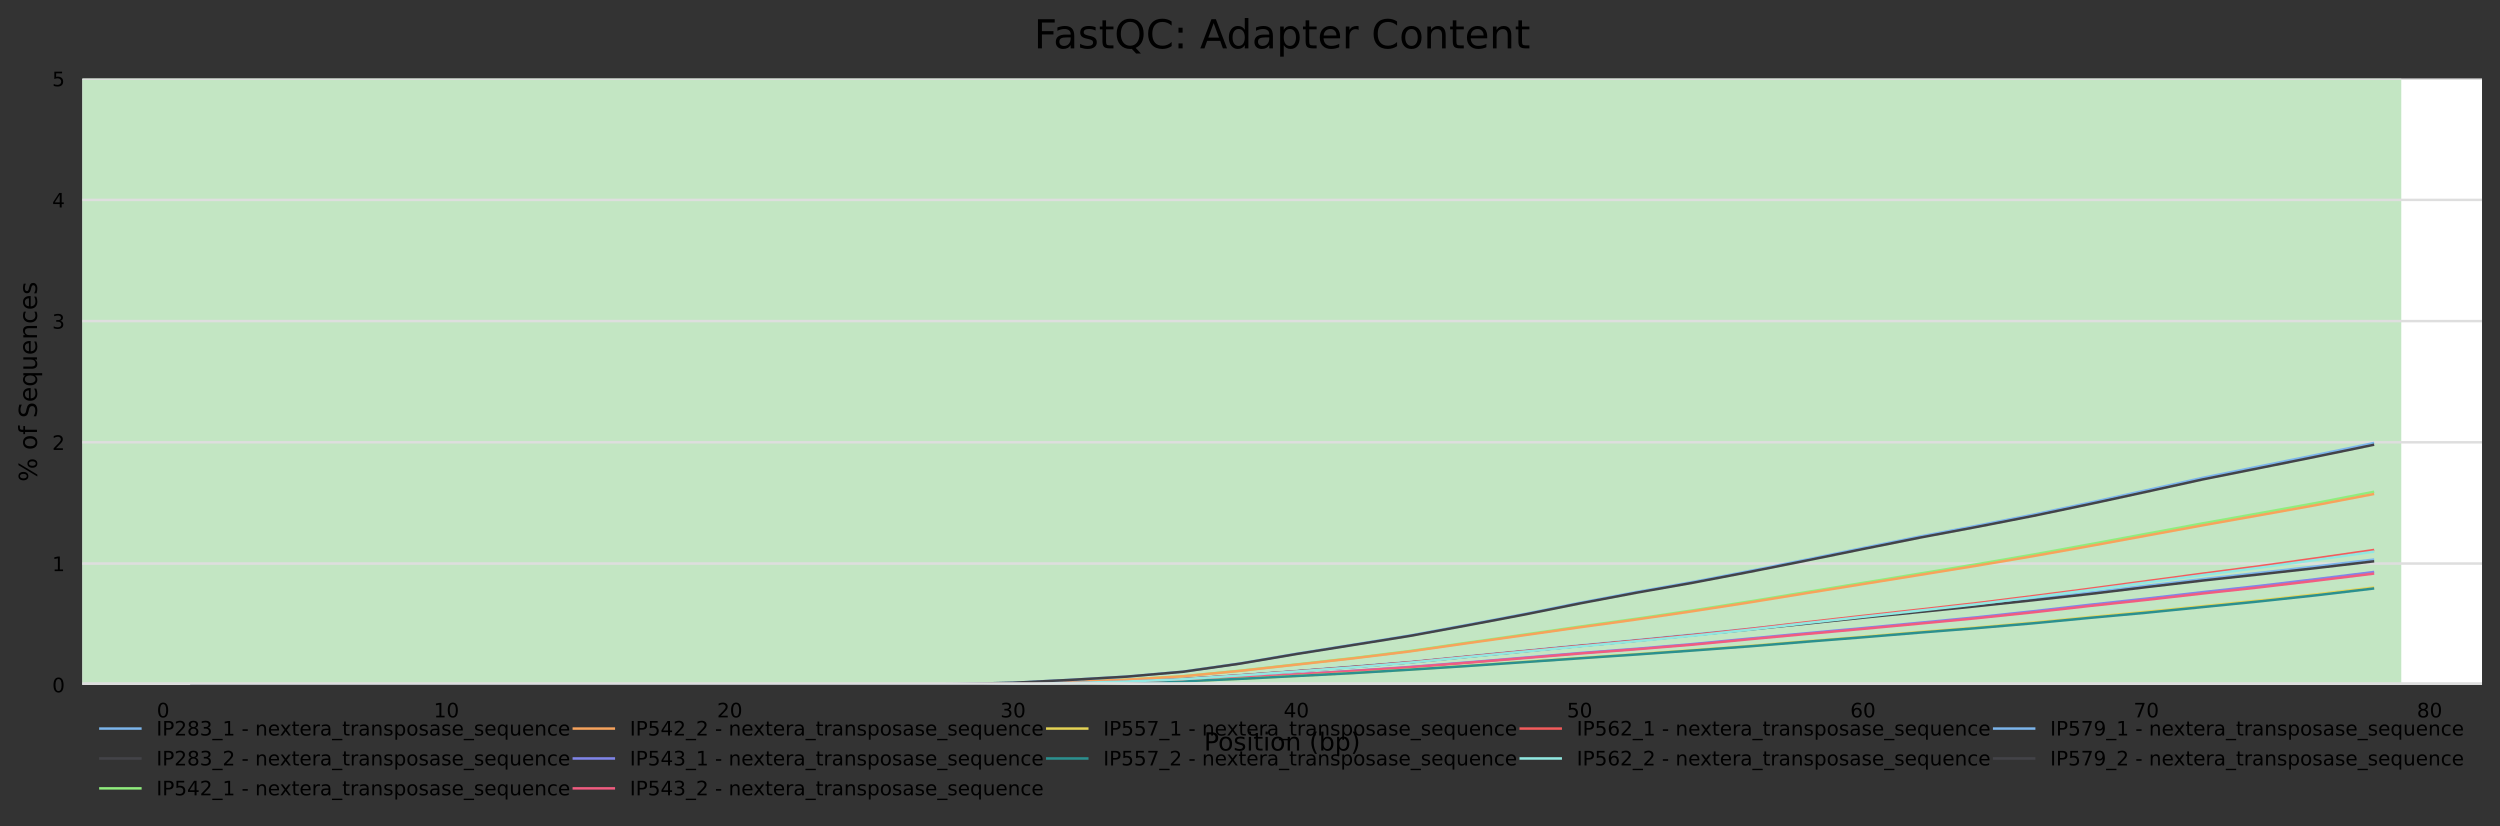<?xml version="1.0" encoding="utf-8" standalone="no"?>
<!DOCTYPE svg PUBLIC "-//W3C//DTD SVG 1.1//EN"
  "http://www.w3.org/Graphics/SVG/1.1/DTD/svg11.dtd">
<!-- Created with matplotlib (https://matplotlib.org/) -->
<svg height="330.542pt" version="1.1" viewBox="0 0 1000.358 330.542" width="1000.358pt" xmlns="http://www.w3.org/2000/svg" xmlns:xlink="http://www.w3.org/1999/xlink">
 <rect x="0" y="0" width="1000.358" height="330.542" fill="#333333" stroke="none"/>
 <defs>
  <style type="text/css">*{stroke-linecap:butt;stroke-linejoin:round;}</style>
 </defs>
 <g id="figure_1">
  <g id="axes_1">
   <g id="patch_1">
    <path d="M 32.968 273.99
L 993.158 273.99
L 993.158 31.483
L 32.968 31.483
z
" style="fill:#ffffff;"/>
   </g>
   <g id="patch_2">
    <path clip-path="url(#p78a60b3419)" d="M 32.968 -696.039
L 960.849 -696.039
L 960.849 -4576.154
L 32.968 -4576.154
z
" style="fill:#e6c3c3;"/>
   </g>
   <g id="patch_3">
    <path clip-path="url(#p78a60b3419)" d="M 32.968 31.483
L 960.849 31.483
L 960.849 -696.039
L 32.968 -696.039
z
" style="fill:#e6dcc3;"/>
   </g>
   <g id="patch_4">
    <path clip-path="url(#p78a60b3419)" d="M 32.968 273.99
L 960.849 273.99
L 960.849 31.483
L 32.968 31.483
z
" style="fill:#c3e6c3;"/>
   </g>
   <g id="matplotlib.axis_1">
    <g id="xtick_1">
     <g id="text_1">
      <!-- 0 -->
      <g transform="translate(62.732 287.069)scale(0.08 -0.08)">
       <defs>
        <path d="M 31.781 66.406
Q 24.172 66.406 20.328 58.906
Q 16.5 51.422 16.5 36.375
Q 16.5 21.391 20.328 13.891
Q 24.172 6.391 31.781 6.391
Q 39.453 6.391 43.281 13.891
Q 47.125 21.391 47.125 36.375
Q 47.125 51.422 43.281 58.906
Q 39.453 66.406 31.781 66.406
z
M 31.781 74.219
Q 44.047 74.219 50.516 64.516
Q 56.984 54.828 56.984 36.375
Q 56.984 17.969 50.516 8.266
Q 44.047 -1.422 31.781 -1.422
Q 19.531 -1.422 13.062 8.266
Q 6.594 17.969 6.594 36.375
Q 6.594 54.828 13.062 64.516
Q 19.531 74.219 31.781 74.219
z
" id="DejaVuSans-48"/>
       </defs>
       <use xlink:href="#DejaVuSans-48"/>
      </g>
     </g>
    </g>
    <g id="xtick_2">
     <g id="text_2">
      <!-- 10 -->
      <g transform="translate(173.55 287.069)scale(0.08 -0.08)">
       <defs>
        <path d="M 12.406 8.297
L 28.516 8.297
L 28.516 63.922
L 10.984 60.406
L 10.984 69.391
L 28.422 72.906
L 38.281 72.906
L 38.281 8.297
L 54.391 8.297
L 54.391 0
L 12.406 0
z
" id="DejaVuSans-49"/>
       </defs>
       <use xlink:href="#DejaVuSans-49"/>
       <use x="63.623" xlink:href="#DejaVuSans-48"/>
      </g>
     </g>
    </g>
    <g id="xtick_3">
     <g id="text_3">
      <!-- 20 -->
      <g transform="translate(286.914 287.069)scale(0.08 -0.08)">
       <defs>
        <path d="M 19.188 8.297
L 53.609 8.297
L 53.609 0
L 7.328 0
L 7.328 8.297
Q 12.938 14.109 22.625 23.891
Q 32.328 33.688 34.812 36.531
Q 39.547 41.844 41.422 45.531
Q 43.312 49.219 43.312 52.781
Q 43.312 58.594 39.234 62.25
Q 35.156 65.922 28.609 65.922
Q 23.969 65.922 18.812 64.312
Q 13.672 62.703 7.812 59.422
L 7.812 69.391
Q 13.766 71.781 18.938 73
Q 24.125 74.219 28.422 74.219
Q 39.75 74.219 46.484 68.547
Q 53.219 62.891 53.219 53.422
Q 53.219 48.922 51.531 44.891
Q 49.859 40.875 45.406 35.406
Q 44.188 33.984 37.641 27.219
Q 31.109 20.453 19.188 8.297
z
" id="DejaVuSans-50"/>
       </defs>
       <use xlink:href="#DejaVuSans-50"/>
       <use x="63.623" xlink:href="#DejaVuSans-48"/>
      </g>
     </g>
    </g>
    <g id="xtick_4">
     <g id="text_4">
      <!-- 30 -->
      <g transform="translate(400.278 287.069)scale(0.08 -0.08)">
       <defs>
        <path d="M 40.578 39.312
Q 47.656 37.797 51.625 33
Q 55.609 28.219 55.609 21.188
Q 55.609 10.406 48.188 4.484
Q 40.766 -1.422 27.094 -1.422
Q 22.516 -1.422 17.656 -0.516
Q 12.797 0.391 7.625 2.203
L 7.625 11.719
Q 11.719 9.328 16.594 8.109
Q 21.484 6.891 26.812 6.891
Q 36.078 6.891 40.938 10.547
Q 45.797 14.203 45.797 21.188
Q 45.797 27.641 41.281 31.266
Q 36.766 34.906 28.719 34.906
L 20.219 34.906
L 20.219 43.016
L 29.109 43.016
Q 36.375 43.016 40.234 45.922
Q 44.094 48.828 44.094 54.297
Q 44.094 59.906 40.109 62.906
Q 36.141 65.922 28.719 65.922
Q 24.656 65.922 20.016 65.031
Q 15.375 64.156 9.812 62.312
L 9.812 71.094
Q 15.438 72.656 20.344 73.438
Q 25.25 74.219 29.594 74.219
Q 40.828 74.219 47.359 69.109
Q 53.906 64.016 53.906 55.328
Q 53.906 49.266 50.438 45.094
Q 46.969 40.922 40.578 39.312
z
" id="DejaVuSans-51"/>
       </defs>
       <use xlink:href="#DejaVuSans-51"/>
       <use x="63.623" xlink:href="#DejaVuSans-48"/>
      </g>
     </g>
    </g>
    <g id="xtick_5">
     <g id="text_5">
      <!-- 40 -->
      <g transform="translate(513.641 287.069)scale(0.08 -0.08)">
       <defs>
        <path d="M 37.797 64.312
L 12.891 25.391
L 37.797 25.391
z
M 35.203 72.906
L 47.609 72.906
L 47.609 25.391
L 58.016 25.391
L 58.016 17.188
L 47.609 17.188
L 47.609 0
L 37.797 0
L 37.797 17.188
L 4.891 17.188
L 4.891 26.703
z
" id="DejaVuSans-52"/>
       </defs>
       <use xlink:href="#DejaVuSans-52"/>
       <use x="63.623" xlink:href="#DejaVuSans-48"/>
      </g>
     </g>
    </g>
    <g id="xtick_6">
     <g id="text_6">
      <!-- 50 -->
      <g transform="translate(627.005 287.069)scale(0.08 -0.08)">
       <defs>
        <path d="M 10.797 72.906
L 49.516 72.906
L 49.516 64.594
L 19.828 64.594
L 19.828 46.734
Q 21.969 47.469 24.109 47.828
Q 26.266 48.188 28.422 48.188
Q 40.625 48.188 47.75 41.5
Q 54.891 34.812 54.891 23.391
Q 54.891 11.625 47.562 5.094
Q 40.234 -1.422 26.906 -1.422
Q 22.312 -1.422 17.547 -0.641
Q 12.797 0.141 7.719 1.703
L 7.719 11.625
Q 12.109 9.234 16.797 8.062
Q 21.484 6.891 26.703 6.891
Q 35.156 6.891 40.078 11.328
Q 45.016 15.766 45.016 23.391
Q 45.016 31 40.078 35.438
Q 35.156 39.891 26.703 39.891
Q 22.75 39.891 18.812 39.016
Q 14.891 38.141 10.797 36.281
z
" id="DejaVuSans-53"/>
       </defs>
       <use xlink:href="#DejaVuSans-53"/>
       <use x="63.623" xlink:href="#DejaVuSans-48"/>
      </g>
     </g>
    </g>
    <g id="xtick_7">
     <g id="text_7">
      <!-- 60 -->
      <g transform="translate(740.369 287.069)scale(0.08 -0.08)">
       <defs>
        <path d="M 33.016 40.375
Q 26.375 40.375 22.484 35.828
Q 18.609 31.297 18.609 23.391
Q 18.609 15.531 22.484 10.953
Q 26.375 6.391 33.016 6.391
Q 39.656 6.391 43.531 10.953
Q 47.406 15.531 47.406 23.391
Q 47.406 31.297 43.531 35.828
Q 39.656 40.375 33.016 40.375
z
M 52.594 71.297
L 52.594 62.312
Q 48.875 64.062 45.094 64.984
Q 41.312 65.922 37.594 65.922
Q 27.828 65.922 22.672 59.328
Q 17.531 52.734 16.797 39.406
Q 19.672 43.656 24.016 45.922
Q 28.375 48.188 33.594 48.188
Q 44.578 48.188 50.953 41.516
Q 57.328 34.859 57.328 23.391
Q 57.328 12.156 50.688 5.359
Q 44.047 -1.422 33.016 -1.422
Q 20.359 -1.422 13.672 8.266
Q 6.984 17.969 6.984 36.375
Q 6.984 53.656 15.188 63.938
Q 23.391 74.219 37.203 74.219
Q 40.922 74.219 44.703 73.484
Q 48.484 72.75 52.594 71.297
z
" id="DejaVuSans-54"/>
       </defs>
       <use xlink:href="#DejaVuSans-54"/>
       <use x="63.623" xlink:href="#DejaVuSans-48"/>
      </g>
     </g>
    </g>
    <g id="xtick_8">
     <g id="text_8">
      <!-- 70 -->
      <g transform="translate(853.732 287.069)scale(0.08 -0.08)">
       <defs>
        <path d="M 8.203 72.906
L 55.078 72.906
L 55.078 68.703
L 28.609 0
L 18.312 0
L 43.219 64.594
L 8.203 64.594
z
" id="DejaVuSans-55"/>
       </defs>
       <use xlink:href="#DejaVuSans-55"/>
       <use x="63.623" xlink:href="#DejaVuSans-48"/>
      </g>
     </g>
    </g>
    <g id="xtick_9">
     <g id="text_9">
      <!-- 80 -->
      <g transform="translate(967.096 287.069)scale(0.08 -0.08)">
       <defs>
        <path d="M 31.781 34.625
Q 24.75 34.625 20.719 30.859
Q 16.703 27.094 16.703 20.516
Q 16.703 13.922 20.719 10.156
Q 24.75 6.391 31.781 6.391
Q 38.812 6.391 42.859 10.172
Q 46.922 13.969 46.922 20.516
Q 46.922 27.094 42.891 30.859
Q 38.875 34.625 31.781 34.625
z
M 21.922 38.812
Q 15.578 40.375 12.031 44.719
Q 8.5 49.078 8.5 55.328
Q 8.5 64.062 14.719 69.141
Q 20.953 74.219 31.781 74.219
Q 42.672 74.219 48.875 69.141
Q 55.078 64.062 55.078 55.328
Q 55.078 49.078 51.531 44.719
Q 48 40.375 41.703 38.812
Q 48.828 37.156 52.797 32.312
Q 56.781 27.484 56.781 20.516
Q 56.781 9.906 50.312 4.234
Q 43.844 -1.422 31.781 -1.422
Q 19.734 -1.422 13.25 4.234
Q 6.781 9.906 6.781 20.516
Q 6.781 27.484 10.781 32.312
Q 14.797 37.156 21.922 38.812
z
M 18.312 54.391
Q 18.312 48.734 21.844 45.562
Q 25.391 42.391 31.781 42.391
Q 38.141 42.391 41.719 45.562
Q 45.312 48.734 45.312 54.391
Q 45.312 60.062 41.719 63.234
Q 38.141 66.406 31.781 66.406
Q 25.391 66.406 21.844 63.234
Q 18.312 60.062 18.312 54.391
z
" id="DejaVuSans-56"/>
       </defs>
       <use xlink:href="#DejaVuSans-56"/>
       <use x="63.623" xlink:href="#DejaVuSans-48"/>
      </g>
     </g>
    </g>
    <g id="text_10">
     <!-- Position (bp) -->
     <g transform="translate(481.76 300.331)scale(0.1 -0.1)">
      <defs>
       <path d="M 19.672 64.797
L 19.672 37.406
L 32.078 37.406
Q 38.969 37.406 42.719 40.969
Q 46.484 44.531 46.484 51.125
Q 46.484 57.672 42.719 61.234
Q 38.969 64.797 32.078 64.797
z
M 9.812 72.906
L 32.078 72.906
Q 44.344 72.906 50.609 67.359
Q 56.891 61.812 56.891 51.125
Q 56.891 40.328 50.609 34.812
Q 44.344 29.297 32.078 29.297
L 19.672 29.297
L 19.672 0
L 9.812 0
z
" id="DejaVuSans-80"/>
       <path d="M 30.609 48.391
Q 23.391 48.391 19.188 42.75
Q 14.984 37.109 14.984 27.297
Q 14.984 17.484 19.156 11.844
Q 23.344 6.203 30.609 6.203
Q 37.797 6.203 41.984 11.859
Q 46.188 17.531 46.188 27.297
Q 46.188 37.016 41.984 42.703
Q 37.797 48.391 30.609 48.391
z
M 30.609 56
Q 42.328 56 49.016 48.375
Q 55.719 40.766 55.719 27.297
Q 55.719 13.875 49.016 6.219
Q 42.328 -1.422 30.609 -1.422
Q 18.844 -1.422 12.172 6.219
Q 5.516 13.875 5.516 27.297
Q 5.516 40.766 12.172 48.375
Q 18.844 56 30.609 56
z
" id="DejaVuSans-111"/>
       <path d="M 44.281 53.078
L 44.281 44.578
Q 40.484 46.531 36.375 47.5
Q 32.281 48.484 27.875 48.484
Q 21.188 48.484 17.844 46.438
Q 14.5 44.391 14.5 40.281
Q 14.5 37.156 16.891 35.375
Q 19.281 33.594 26.516 31.984
L 29.594 31.297
Q 39.156 29.25 43.188 25.516
Q 47.219 21.781 47.219 15.094
Q 47.219 7.469 41.188 3.016
Q 35.156 -1.422 24.609 -1.422
Q 20.219 -1.422 15.453 -0.562
Q 10.688 0.297 5.422 2
L 5.422 11.281
Q 10.406 8.688 15.234 7.391
Q 20.062 6.109 24.812 6.109
Q 31.156 6.109 34.562 8.281
Q 37.984 10.453 37.984 14.406
Q 37.984 18.062 35.516 20.016
Q 33.062 21.969 24.703 23.781
L 21.578 24.516
Q 13.234 26.266 9.516 29.906
Q 5.812 33.547 5.812 39.891
Q 5.812 47.609 11.281 51.797
Q 16.75 56 26.812 56
Q 31.781 56 36.172 55.266
Q 40.578 54.547 44.281 53.078
z
" id="DejaVuSans-115"/>
       <path d="M 9.422 54.688
L 18.406 54.688
L 18.406 0
L 9.422 0
z
M 9.422 75.984
L 18.406 75.984
L 18.406 64.594
L 9.422 64.594
z
" id="DejaVuSans-105"/>
       <path d="M 18.312 70.219
L 18.312 54.688
L 36.812 54.688
L 36.812 47.703
L 18.312 47.703
L 18.312 18.016
Q 18.312 11.328 20.141 9.422
Q 21.969 7.516 27.594 7.516
L 36.812 7.516
L 36.812 0
L 27.594 0
Q 17.188 0 13.234 3.875
Q 9.281 7.766 9.281 18.016
L 9.281 47.703
L 2.688 47.703
L 2.688 54.688
L 9.281 54.688
L 9.281 70.219
z
" id="DejaVuSans-116"/>
       <path d="M 54.891 33.016
L 54.891 0
L 45.906 0
L 45.906 32.719
Q 45.906 40.484 42.875 44.328
Q 39.844 48.188 33.797 48.188
Q 26.516 48.188 22.312 43.547
Q 18.109 38.922 18.109 30.906
L 18.109 0
L 9.078 0
L 9.078 54.688
L 18.109 54.688
L 18.109 46.188
Q 21.344 51.125 25.703 53.562
Q 30.078 56 35.797 56
Q 45.219 56 50.047 50.172
Q 54.891 44.344 54.891 33.016
z
" id="DejaVuSans-110"/>
       <path id="DejaVuSans-32"/>
       <path d="M 31 75.875
Q 24.469 64.656 21.281 53.656
Q 18.109 42.672 18.109 31.391
Q 18.109 20.125 21.312 9.062
Q 24.516 -2 31 -13.188
L 23.188 -13.188
Q 15.875 -1.703 12.234 9.375
Q 8.594 20.453 8.594 31.391
Q 8.594 42.281 12.203 53.312
Q 15.828 64.359 23.188 75.875
z
" id="DejaVuSans-40"/>
       <path d="M 48.688 27.297
Q 48.688 37.203 44.609 42.844
Q 40.531 48.484 33.406 48.484
Q 26.266 48.484 22.188 42.844
Q 18.109 37.203 18.109 27.297
Q 18.109 17.391 22.188 11.75
Q 26.266 6.109 33.406 6.109
Q 40.531 6.109 44.609 11.75
Q 48.688 17.391 48.688 27.297
z
M 18.109 46.391
Q 20.953 51.266 25.266 53.625
Q 29.594 56 35.594 56
Q 45.562 56 51.781 48.094
Q 58.016 40.188 58.016 27.297
Q 58.016 14.406 51.781 6.484
Q 45.562 -1.422 35.594 -1.422
Q 29.594 -1.422 25.266 0.953
Q 20.953 3.328 18.109 8.203
L 18.109 0
L 9.078 0
L 9.078 75.984
L 18.109 75.984
z
" id="DejaVuSans-98"/>
       <path d="M 18.109 8.203
L 18.109 -20.797
L 9.078 -20.797
L 9.078 54.688
L 18.109 54.688
L 18.109 46.391
Q 20.953 51.266 25.266 53.625
Q 29.594 56 35.594 56
Q 45.562 56 51.781 48.094
Q 58.016 40.188 58.016 27.297
Q 58.016 14.406 51.781 6.484
Q 45.562 -1.422 35.594 -1.422
Q 29.594 -1.422 25.266 0.953
Q 20.953 3.328 18.109 8.203
z
M 48.688 27.297
Q 48.688 37.203 44.609 42.844
Q 40.531 48.484 33.406 48.484
Q 26.266 48.484 22.188 42.844
Q 18.109 37.203 18.109 27.297
Q 18.109 17.391 22.188 11.75
Q 26.266 6.109 33.406 6.109
Q 40.531 6.109 44.609 11.75
Q 48.688 17.391 48.688 27.297
z
" id="DejaVuSans-112"/>
       <path d="M 8.016 75.875
L 15.828 75.875
Q 23.141 64.359 26.781 53.312
Q 30.422 42.281 30.422 31.391
Q 30.422 20.453 26.781 9.375
Q 23.141 -1.703 15.828 -13.188
L 8.016 -13.188
Q 14.5 -2 17.703 9.062
Q 20.906 20.125 20.906 31.391
Q 20.906 42.672 17.703 53.656
Q 14.5 64.656 8.016 75.875
z
" id="DejaVuSans-41"/>
      </defs>
      <use xlink:href="#DejaVuSans-80"/>
      <use x="56.678" xlink:href="#DejaVuSans-111"/>
      <use x="117.859" xlink:href="#DejaVuSans-115"/>
      <use x="169.959" xlink:href="#DejaVuSans-105"/>
      <use x="197.742" xlink:href="#DejaVuSans-116"/>
      <use x="236.951" xlink:href="#DejaVuSans-105"/>
      <use x="264.734" xlink:href="#DejaVuSans-111"/>
      <use x="325.916" xlink:href="#DejaVuSans-110"/>
      <use x="389.295" xlink:href="#DejaVuSans-32"/>
      <use x="421.082" xlink:href="#DejaVuSans-40"/>
      <use x="460.096" xlink:href="#DejaVuSans-98"/>
      <use x="523.572" xlink:href="#DejaVuSans-112"/>
      <use x="587.049" xlink:href="#DejaVuSans-41"/>
     </g>
    </g>
   </g>
   <g id="matplotlib.axis_2">
    <g id="ytick_1">
     <g id="line2d_1">
      <path clip-path="url(#p78a60b3419)" d="M 32.968 273.99
L 993.158 273.99
" style="fill:none;stroke:#dedede;stroke-linecap:square;"/>
     </g>
     <g id="text_11">
      <!-- 0 -->
      <g transform="translate(20.878 277.029)scale(0.08 -0.08)">
       <use xlink:href="#DejaVuSans-48"/>
      </g>
     </g>
    </g>
    <g id="ytick_2">
     <g id="line2d_2">
      <path clip-path="url(#p78a60b3419)" d="M 32.968 225.489
L 993.158 225.489
" style="fill:none;stroke:#dedede;stroke-linecap:square;"/>
     </g>
     <g id="text_12">
      <!-- 1 -->
      <g transform="translate(20.878 228.528)scale(0.08 -0.08)">
       <use xlink:href="#DejaVuSans-49"/>
      </g>
     </g>
    </g>
    <g id="ytick_3">
     <g id="line2d_3">
      <path clip-path="url(#p78a60b3419)" d="M 32.968 176.987
L 993.158 176.987
" style="fill:none;stroke:#dedede;stroke-linecap:square;"/>
     </g>
     <g id="text_13">
      <!-- 2 -->
      <g transform="translate(20.878 180.027)scale(0.08 -0.08)">
       <use xlink:href="#DejaVuSans-50"/>
      </g>
     </g>
    </g>
    <g id="ytick_4">
     <g id="line2d_4">
      <path clip-path="url(#p78a60b3419)" d="M 32.968 128.486
L 993.158 128.486
" style="fill:none;stroke:#dedede;stroke-linecap:square;"/>
     </g>
     <g id="text_14">
      <!-- 3 -->
      <g transform="translate(20.878 131.525)scale(0.08 -0.08)">
       <use xlink:href="#DejaVuSans-51"/>
      </g>
     </g>
    </g>
    <g id="ytick_5">
     <g id="line2d_5">
      <path clip-path="url(#p78a60b3419)" d="M 32.968 79.984
L 993.158 79.984
" style="fill:none;stroke:#dedede;stroke-linecap:square;"/>
     </g>
     <g id="text_15">
      <!-- 4 -->
      <g transform="translate(20.878 83.024)scale(0.08 -0.08)">
       <use xlink:href="#DejaVuSans-52"/>
      </g>
     </g>
    </g>
    <g id="ytick_6">
     <g id="line2d_6">
      <path clip-path="url(#p78a60b3419)" d="M 32.968 31.483
L 993.158 31.483
" style="fill:none;stroke:#dedede;stroke-linecap:square;"/>
     </g>
     <g id="text_16">
      <!-- 5 -->
      <g transform="translate(20.878 34.522)scale(0.08 -0.08)">
       <use xlink:href="#DejaVuSans-53"/>
      </g>
     </g>
    </g>
    <g id="text_17">
     <!-- % of Sequences -->
     <g transform="translate(14.798 192.754)rotate(-90)scale(0.1 -0.1)">
      <defs>
       <path d="M 72.703 32.078
Q 68.453 32.078 66.031 28.469
Q 63.625 24.859 63.625 18.406
Q 63.625 12.062 66.031 8.422
Q 68.453 4.781 72.703 4.781
Q 76.859 4.781 79.266 8.422
Q 81.688 12.062 81.688 18.406
Q 81.688 24.812 79.266 28.438
Q 76.859 32.078 72.703 32.078
z
M 72.703 38.281
Q 80.422 38.281 84.953 32.906
Q 89.5 27.547 89.5 18.406
Q 89.5 9.281 84.938 3.922
Q 80.375 -1.422 72.703 -1.422
Q 64.891 -1.422 60.344 3.922
Q 55.812 9.281 55.812 18.406
Q 55.812 27.594 60.375 32.938
Q 64.938 38.281 72.703 38.281
z
M 22.312 68.016
Q 18.109 68.016 15.688 64.375
Q 13.281 60.75 13.281 54.391
Q 13.281 47.953 15.672 44.328
Q 18.062 40.719 22.312 40.719
Q 26.562 40.719 28.969 44.328
Q 31.391 47.953 31.391 54.391
Q 31.391 60.688 28.953 64.344
Q 26.516 68.016 22.312 68.016
z
M 66.406 74.219
L 74.219 74.219
L 28.609 -1.422
L 20.797 -1.422
z
M 22.312 74.219
Q 30.031 74.219 34.609 68.875
Q 39.203 63.531 39.203 54.391
Q 39.203 45.172 34.641 39.844
Q 30.078 34.516 22.312 34.516
Q 14.547 34.516 10.031 39.859
Q 5.516 45.219 5.516 54.391
Q 5.516 63.484 10.047 68.844
Q 14.594 74.219 22.312 74.219
z
" id="DejaVuSans-37"/>
       <path d="M 37.109 75.984
L 37.109 68.5
L 28.516 68.5
Q 23.688 68.5 21.797 66.547
Q 19.922 64.594 19.922 59.516
L 19.922 54.688
L 34.719 54.688
L 34.719 47.703
L 19.922 47.703
L 19.922 0
L 10.891 0
L 10.891 47.703
L 2.297 47.703
L 2.297 54.688
L 10.891 54.688
L 10.891 58.5
Q 10.891 67.625 15.141 71.797
Q 19.391 75.984 28.609 75.984
z
" id="DejaVuSans-102"/>
       <path d="M 53.516 70.516
L 53.516 60.891
Q 47.906 63.578 42.922 64.891
Q 37.938 66.219 33.297 66.219
Q 25.25 66.219 20.875 63.094
Q 16.5 59.969 16.5 54.203
Q 16.5 49.359 19.406 46.891
Q 22.312 44.438 30.422 42.922
L 36.375 41.703
Q 47.406 39.594 52.656 34.297
Q 57.906 29 57.906 20.125
Q 57.906 9.516 50.797 4.047
Q 43.703 -1.422 29.984 -1.422
Q 24.812 -1.422 18.969 -0.25
Q 13.141 0.922 6.891 3.219
L 6.891 13.375
Q 12.891 10.016 18.656 8.297
Q 24.422 6.594 29.984 6.594
Q 38.422 6.594 43.016 9.906
Q 47.609 13.234 47.609 19.391
Q 47.609 24.75 44.312 27.781
Q 41.016 30.812 33.5 32.328
L 27.484 33.5
Q 16.453 35.688 11.516 40.375
Q 6.594 45.062 6.594 53.422
Q 6.594 63.094 13.406 68.656
Q 20.219 74.219 32.172 74.219
Q 37.312 74.219 42.625 73.281
Q 47.953 72.359 53.516 70.516
z
" id="DejaVuSans-83"/>
       <path d="M 56.203 29.594
L 56.203 25.203
L 14.891 25.203
Q 15.484 15.922 20.484 11.062
Q 25.484 6.203 34.422 6.203
Q 39.594 6.203 44.453 7.469
Q 49.312 8.734 54.109 11.281
L 54.109 2.781
Q 49.266 0.734 44.188 -0.344
Q 39.109 -1.422 33.891 -1.422
Q 20.797 -1.422 13.156 6.188
Q 5.516 13.812 5.516 26.812
Q 5.516 40.234 12.766 48.109
Q 20.016 56 32.328 56
Q 43.359 56 49.781 48.891
Q 56.203 41.797 56.203 29.594
z
M 47.219 32.234
Q 47.125 39.594 43.094 43.984
Q 39.062 48.391 32.422 48.391
Q 24.906 48.391 20.391 44.141
Q 15.875 39.891 15.188 32.172
z
" id="DejaVuSans-101"/>
       <path d="M 14.797 27.297
Q 14.797 17.391 18.875 11.75
Q 22.953 6.109 30.078 6.109
Q 37.203 6.109 41.297 11.75
Q 45.406 17.391 45.406 27.297
Q 45.406 37.203 41.297 42.844
Q 37.203 48.484 30.078 48.484
Q 22.953 48.484 18.875 42.844
Q 14.797 37.203 14.797 27.297
z
M 45.406 8.203
Q 42.578 3.328 38.25 0.953
Q 33.938 -1.422 27.875 -1.422
Q 17.969 -1.422 11.734 6.484
Q 5.516 14.406 5.516 27.297
Q 5.516 40.188 11.734 48.094
Q 17.969 56 27.875 56
Q 33.938 56 38.25 53.625
Q 42.578 51.266 45.406 46.391
L 45.406 54.688
L 54.391 54.688
L 54.391 -20.797
L 45.406 -20.797
z
" id="DejaVuSans-113"/>
       <path d="M 8.5 21.578
L 8.5 54.688
L 17.484 54.688
L 17.484 21.922
Q 17.484 14.156 20.5 10.266
Q 23.531 6.391 29.594 6.391
Q 36.859 6.391 41.078 11.031
Q 45.312 15.672 45.312 23.688
L 45.312 54.688
L 54.297 54.688
L 54.297 0
L 45.312 0
L 45.312 8.406
Q 42.047 3.422 37.719 1
Q 33.406 -1.422 27.688 -1.422
Q 18.266 -1.422 13.375 4.438
Q 8.5 10.297 8.5 21.578
z
M 31.109 56
z
" id="DejaVuSans-117"/>
       <path d="M 48.781 52.594
L 48.781 44.188
Q 44.969 46.297 41.141 47.344
Q 37.312 48.391 33.406 48.391
Q 24.656 48.391 19.812 42.844
Q 14.984 37.312 14.984 27.297
Q 14.984 17.281 19.812 11.734
Q 24.656 6.203 33.406 6.203
Q 37.312 6.203 41.141 7.25
Q 44.969 8.297 48.781 10.406
L 48.781 2.094
Q 45.016 0.344 40.984 -0.531
Q 36.969 -1.422 32.422 -1.422
Q 20.062 -1.422 12.781 6.344
Q 5.516 14.109 5.516 27.297
Q 5.516 40.672 12.859 48.328
Q 20.219 56 33.016 56
Q 37.156 56 41.109 55.141
Q 45.062 54.297 48.781 52.594
z
" id="DejaVuSans-99"/>
      </defs>
      <use xlink:href="#DejaVuSans-37"/>
      <use x="95.02" xlink:href="#DejaVuSans-32"/>
      <use x="126.807" xlink:href="#DejaVuSans-111"/>
      <use x="187.988" xlink:href="#DejaVuSans-102"/>
      <use x="223.193" xlink:href="#DejaVuSans-32"/>
      <use x="254.98" xlink:href="#DejaVuSans-83"/>
      <use x="318.457" xlink:href="#DejaVuSans-101"/>
      <use x="379.98" xlink:href="#DejaVuSans-113"/>
      <use x="443.457" xlink:href="#DejaVuSans-117"/>
      <use x="506.836" xlink:href="#DejaVuSans-101"/>
      <use x="568.359" xlink:href="#DejaVuSans-110"/>
      <use x="631.738" xlink:href="#DejaVuSans-99"/>
      <use x="686.719" xlink:href="#DejaVuSans-101"/>
      <use x="748.242" xlink:href="#DejaVuSans-115"/>
     </g>
    </g>
   </g>
   <g id="line2d_7">
    <path clip-path="url(#p78a60b3419)" d="M 76.613 273.99
L 87.949 273.99
L 99.286 273.99
L 110.622 273.99
L 121.959 273.99
L 133.295 273.99
L 144.631 273.99
L 155.968 273.99
L 167.304 273.99
L 178.64 273.99
L 201.313 273.99
L 223.986 273.99
L 246.659 273.99
L 269.331 273.99
L 292.004 273.99
L 314.677 273.99
L 337.349 273.986
L 360.022 273.982
L 382.695 273.922
L 405.368 273.72
L 428.04 273.241
L 450.713 272.643
L 473.386 271.676
L 496.059 270.18
L 518.731 268.502
L 541.404 266.74
L 564.077 264.898
L 586.749 262.673
L 609.422 260.465
L 632.095 258.276
L 654.768 256.141
L 677.44 253.911
L 700.113 251.597
L 722.786 249.216
L 745.459 246.763
L 768.131 244.477
L 790.804 242.15
L 813.477 239.713
L 836.149 237.159
L 858.822 234.39
L 881.495 231.704
L 904.168 229.197
L 926.84 226.631
L 949.513 223.941
" style="fill:none;stroke:#7cb5ec;stroke-linecap:square;"/>
   </g>
   <g id="line2d_8">
    <path clip-path="url(#p78a60b3419)" d="M 76.613 273.99
L 87.949 273.99
L 99.286 273.99
L 110.622 273.99
L 121.959 273.99
L 133.295 273.99
L 144.631 273.99
L 155.968 273.99
L 167.304 273.99
L 178.64 273.99
L 201.313 273.99
L 223.986 273.99
L 246.659 273.99
L 269.331 273.99
L 292.004 273.99
L 314.677 273.99
L 337.349 273.986
L 360.022 273.982
L 382.695 273.926
L 405.368 273.731
L 428.04 273.261
L 450.713 272.676
L 473.386 271.719
L 496.059 270.262
L 518.731 268.601
L 541.404 266.884
L 564.077 265.066
L 586.749 262.865
L 609.422 260.683
L 632.095 258.512
L 654.768 256.402
L 677.44 254.202
L 700.113 251.915
L 722.786 249.571
L 745.459 247.155
L 768.131 244.897
L 790.804 242.6
L 813.477 240.193
L 836.149 237.68
L 858.822 234.95
L 881.495 232.294
L 904.168 229.834
L 926.84 227.301
L 949.513 224.647
" style="fill:none;stroke:#434348;stroke-linecap:square;"/>
   </g>
   <g id="line2d_9">
    <path clip-path="url(#p78a60b3419)" d="M 76.613 273.99
L 87.949 273.99
L 99.286 273.99
L 110.622 273.99
L 121.959 273.99
L 133.295 273.99
L 144.631 273.99
L 155.968 273.99
L 167.304 273.99
L 178.64 273.99
L 201.313 273.99
L 223.986 273.99
L 246.659 273.99
L 269.331 273.99
L 292.004 273.989
L 314.677 273.987
L 337.349 273.986
L 360.022 273.986
L 382.695 273.935
L 405.368 273.642
L 428.04 272.883
L 450.713 271.943
L 473.386 270.564
L 496.059 268.388
L 518.731 265.858
L 541.404 263.321
L 564.077 260.504
L 586.749 257.226
L 609.422 254.002
L 632.095 250.735
L 654.768 247.578
L 677.44 244.221
L 700.113 240.658
L 722.786 236.924
L 745.459 233.229
L 768.131 229.513
L 790.804 225.791
L 813.477 221.916
L 836.149 217.802
L 858.822 213.597
L 881.495 209.397
L 904.168 205.352
L 926.84 201.251
L 949.513 196.857
" style="fill:none;stroke:#90ed7d;stroke-linecap:square;"/>
   </g>
   <g id="line2d_10">
    <path clip-path="url(#p78a60b3419)" d="M 76.613 273.99
L 87.949 273.99
L 99.286 273.99
L 110.622 273.99
L 121.959 273.99
L 133.295 273.99
L 144.631 273.99
L 155.968 273.99
L 167.304 273.99
L 178.64 273.99
L 201.313 273.99
L 223.986 273.99
L 246.659 273.99
L 269.331 273.99
L 292.004 273.989
L 314.677 273.987
L 337.349 273.986
L 360.022 273.986
L 382.695 273.935
L 405.368 273.645
L 428.04 272.893
L 450.713 271.961
L 473.386 270.598
L 496.059 268.449
L 518.731 265.947
L 541.404 263.446
L 564.077 260.669
L 586.749 257.435
L 609.422 254.245
L 632.095 251.022
L 654.768 247.89
L 677.44 244.565
L 700.113 241.052
L 722.786 237.361
L 745.459 233.718
L 768.131 230.063
L 790.804 226.384
L 813.477 222.556
L 836.149 218.51
L 858.822 214.348
L 881.495 210.186
L 904.168 206.165
L 926.84 202.089
L 949.513 197.746
" style="fill:none;stroke:#f7a35c;stroke-linecap:square;"/>
   </g>
   <g id="line2d_11">
    <path clip-path="url(#p78a60b3419)" d="M 76.613 273.99
L 87.949 273.99
L 99.286 273.99
L 110.622 273.99
L 121.959 273.99
L 133.295 273.99
L 144.631 273.99
L 155.968 273.99
L 167.304 273.99
L 178.64 273.99
L 201.313 273.99
L 223.986 273.99
L 246.659 273.99
L 269.331 273.99
L 292.004 273.99
L 314.677 273.99
L 337.349 273.988
L 360.022 273.987
L 382.695 273.969
L 405.368 273.849
L 428.04 273.478
L 450.713 273.028
L 473.386 272.321
L 496.059 271.143
L 518.731 269.825
L 541.404 268.425
L 564.077 266.883
L 586.749 265.087
L 609.422 263.208
L 632.095 261.316
L 654.768 259.599
L 677.44 257.709
L 700.113 255.506
L 722.786 253.389
L 745.459 251.326
L 768.131 249.186
L 790.804 247.015
L 813.477 244.599
L 836.149 241.994
L 858.822 239.527
L 881.495 236.919
L 904.168 234.427
L 926.84 231.724
L 949.513 228.918
" style="fill:none;stroke:#8085e9;stroke-linecap:square;"/>
   </g>
   <g id="line2d_12">
    <path clip-path="url(#p78a60b3419)" d="M 76.613 273.99
L 87.949 273.99
L 99.286 273.99
L 110.622 273.99
L 121.959 273.99
L 133.295 273.99
L 144.631 273.99
L 155.968 273.99
L 167.304 273.99
L 178.64 273.99
L 201.313 273.99
L 223.986 273.99
L 246.659 273.99
L 269.331 273.99
L 292.004 273.99
L 314.677 273.99
L 337.349 273.988
L 360.022 273.987
L 382.695 273.969
L 405.368 273.847
L 428.04 273.48
L 450.713 273.033
L 473.386 272.331
L 496.059 271.18
L 518.731 269.883
L 541.404 268.506
L 564.077 266.986
L 586.749 265.226
L 609.422 263.38
L 632.095 261.504
L 654.768 259.807
L 677.44 257.944
L 700.113 255.783
L 722.786 253.688
L 745.459 251.644
L 768.131 249.537
L 790.804 247.388
L 813.477 245.022
L 836.149 242.479
L 858.822 240.043
L 881.495 237.475
L 904.168 235.018
L 926.84 232.342
L 949.513 229.57
" style="fill:none;stroke:#f15c80;stroke-linecap:square;"/>
   </g>
   <g id="line2d_13">
    <path clip-path="url(#p78a60b3419)" d="M 76.613 273.99
L 87.949 273.99
L 99.286 273.99
L 110.622 273.99
L 121.959 273.99
L 133.295 273.99
L 144.631 273.99
L 155.968 273.99
L 167.304 273.99
L 178.64 273.99
L 201.313 273.99
L 223.986 273.99
L 246.659 273.99
L 269.331 273.99
L 292.004 273.99
L 314.677 273.99
L 337.349 273.99
L 360.022 273.988
L 382.695 273.966
L 405.368 273.873
L 428.04 273.603
L 450.713 273.216
L 473.386 272.603
L 496.059 271.615
L 518.731 270.462
L 541.404 269.276
L 564.077 267.905
L 586.749 266.443
L 609.422 264.875
L 632.095 263.302
L 654.768 261.753
L 677.44 260.136
L 700.113 258.459
L 722.786 256.593
L 745.459 254.794
L 768.131 252.894
L 790.804 251.107
L 813.477 249.141
L 836.149 246.926
L 858.822 244.809
L 881.495 242.545
L 904.168 240.264
L 926.84 237.807
L 949.513 235.114
" style="fill:none;stroke:#e4d354;stroke-linecap:square;"/>
   </g>
   <g id="line2d_14">
    <path clip-path="url(#p78a60b3419)" d="M 76.613 273.99
L 87.949 273.99
L 99.286 273.99
L 110.622 273.99
L 121.959 273.99
L 133.295 273.99
L 144.631 273.99
L 155.968 273.99
L 167.304 273.99
L 178.64 273.99
L 201.313 273.99
L 223.986 273.99
L 246.659 273.99
L 269.331 273.99
L 292.004 273.99
L 314.677 273.99
L 337.349 273.99
L 360.022 273.988
L 382.695 273.966
L 405.368 273.875
L 428.04 273.609
L 450.713 273.225
L 473.386 272.62
L 496.059 271.646
L 518.731 270.509
L 541.404 269.339
L 564.077 267.977
L 586.749 266.535
L 609.422 264.98
L 632.095 263.423
L 654.768 261.895
L 677.44 260.297
L 700.113 258.63
L 722.786 256.785
L 745.459 255.003
L 768.131 253.132
L 790.804 251.357
L 813.477 249.415
L 836.149 247.246
L 858.822 245.173
L 881.495 242.908
L 904.168 240.639
L 926.84 238.204
L 949.513 235.52
" style="fill:none;stroke:#2b908f;stroke-linecap:square;"/>
   </g>
   <g id="line2d_15">
    <path clip-path="url(#p78a60b3419)" d="M 76.613 273.99
L 87.949 273.99
L 99.286 273.99
L 110.622 273.99
L 121.959 273.99
L 133.295 273.99
L 144.631 273.99
L 155.968 273.99
L 167.304 273.99
L 178.64 273.99
L 201.313 273.99
L 223.986 273.99
L 246.659 273.99
L 269.331 273.99
L 292.004 273.99
L 314.677 273.99
L 337.349 273.989
L 360.022 273.984
L 382.695 273.939
L 405.368 273.754
L 428.04 273.292
L 450.713 272.699
L 473.386 271.748
L 496.059 270.238
L 518.731 268.594
L 541.404 266.934
L 564.077 265.018
L 586.749 262.795
L 609.422 260.6
L 632.095 258.452
L 654.768 256.318
L 677.44 254.108
L 700.113 251.659
L 722.786 248.994
L 745.459 246.439
L 768.131 243.91
L 790.804 241.349
L 813.477 238.524
L 836.149 235.595
L 858.822 232.556
L 881.495 229.52
L 904.168 226.563
L 926.84 223.395
L 949.513 220.124
" style="fill:none;stroke:#f45b5b;stroke-linecap:square;"/>
   </g>
   <g id="line2d_16">
    <path clip-path="url(#p78a60b3419)" d="M 76.613 273.99
L 87.949 273.99
L 99.286 273.99
L 110.622 273.99
L 121.959 273.99
L 133.295 273.99
L 144.631 273.99
L 155.968 273.99
L 167.304 273.99
L 178.64 273.99
L 201.313 273.99
L 223.986 273.99
L 246.659 273.99
L 269.331 273.99
L 292.004 273.99
L 314.677 273.99
L 337.349 273.989
L 360.022 273.985
L 382.695 273.94
L 405.368 273.759
L 428.04 273.3
L 450.713 272.708
L 473.386 271.769
L 496.059 270.288
L 518.731 268.683
L 541.404 267.051
L 564.077 265.157
L 586.749 262.956
L 609.422 260.789
L 632.095 258.676
L 654.768 256.565
L 677.44 254.391
L 700.113 251.971
L 722.786 249.346
L 745.459 246.82
L 768.131 244.315
L 790.804 241.791
L 813.477 238.994
L 836.149 236.09
L 858.822 233.091
L 881.495 230.099
L 904.168 227.172
L 926.84 224.023
L 949.513 220.793
" style="fill:none;stroke:#91e8e1;stroke-linecap:square;"/>
   </g>
   <g id="line2d_17">
    <path clip-path="url(#p78a60b3419)" d="M 76.613 273.99
L 87.949 273.99
L 99.286 273.99
L 110.622 273.99
L 121.959 273.99
L 133.295 273.99
L 144.631 273.99
L 155.968 273.99
L 167.304 273.99
L 178.64 273.99
L 201.313 273.99
L 223.986 273.99
L 246.659 273.99
L 269.331 273.99
L 292.004 273.99
L 314.677 273.99
L 337.349 273.985
L 360.022 273.955
L 382.695 273.745
L 405.368 273.188
L 428.04 272.04
L 450.713 270.73
L 473.386 268.743
L 496.059 265.484
L 518.731 261.587
L 541.404 257.959
L 564.077 254.292
L 586.749 250.095
L 609.422 245.793
L 632.095 241.208
L 654.768 236.878
L 677.44 232.84
L 700.113 228.465
L 722.786 223.921
L 745.459 219.268
L 768.131 214.682
L 790.804 210.395
L 813.477 205.94
L 836.149 201.139
L 858.822 196.174
L 881.495 191.17
L 904.168 186.597
L 926.84 182.028
L 949.513 177.345
" style="fill:none;stroke:#7cb5ec;stroke-linecap:square;"/>
   </g>
   <g id="line2d_18">
    <path clip-path="url(#p78a60b3419)" d="M 76.613 273.99
L 87.949 273.99
L 99.286 273.99
L 110.622 273.99
L 121.959 273.99
L 133.295 273.99
L 144.631 273.99
L 155.968 273.99
L 167.304 273.99
L 178.64 273.99
L 201.313 273.99
L 223.986 273.99
L 246.659 273.99
L 269.331 273.99
L 292.004 273.99
L 314.677 273.99
L 337.349 273.984
L 360.022 273.954
L 382.695 273.745
L 405.368 273.197
L 428.04 272.065
L 450.713 270.759
L 473.386 268.793
L 496.059 265.571
L 518.731 261.712
L 541.404 258.107
L 564.077 254.471
L 586.749 250.313
L 609.422 246.027
L 632.095 241.476
L 654.768 237.179
L 677.44 233.175
L 700.113 228.831
L 722.786 224.31
L 745.459 219.69
L 768.131 215.144
L 790.804 210.887
L 813.477 206.458
L 836.149 201.71
L 858.822 196.792
L 881.495 191.816
L 904.168 187.284
L 926.84 182.718
L 949.513 178.044
" style="fill:none;stroke:#434348;stroke-linecap:square;"/>
   </g>
   <g id="line2d_19">
    <path clip-path="url(#p78a60b3419)" d="M 32.968 273.99
L 993.158 273.99
" style="fill:none;stroke:#dedede;stroke-linecap:square;stroke-width:2;"/>
   </g>
   <g id="text_18">
    <!-- FastQC: Adapter Content -->
    <g transform="translate(413.766 19.358)scale(0.16 -0.16)">
     <defs>
      <path d="M 9.812 72.906
L 51.703 72.906
L 51.703 64.594
L 19.672 64.594
L 19.672 43.109
L 48.578 43.109
L 48.578 34.812
L 19.672 34.812
L 19.672 0
L 9.812 0
z
" id="DejaVuSans-70"/>
      <path d="M 34.281 27.484
Q 23.391 27.484 19.188 25
Q 14.984 22.516 14.984 16.5
Q 14.984 11.719 18.141 8.906
Q 21.297 6.109 26.703 6.109
Q 34.188 6.109 38.703 11.406
Q 43.219 16.703 43.219 25.484
L 43.219 27.484
z
M 52.203 31.203
L 52.203 0
L 43.219 0
L 43.219 8.297
Q 40.141 3.328 35.547 0.953
Q 30.953 -1.422 24.312 -1.422
Q 15.922 -1.422 10.953 3.297
Q 6 8.016 6 15.922
Q 6 25.141 12.172 29.828
Q 18.359 34.516 30.609 34.516
L 43.219 34.516
L 43.219 35.406
Q 43.219 41.609 39.141 45
Q 35.062 48.391 27.688 48.391
Q 23 48.391 18.547 47.266
Q 14.109 46.141 10.016 43.891
L 10.016 52.203
Q 14.938 54.109 19.578 55.047
Q 24.219 56 28.609 56
Q 40.484 56 46.344 49.844
Q 52.203 43.703 52.203 31.203
z
" id="DejaVuSans-97"/>
      <path d="M 39.406 66.219
Q 28.656 66.219 22.328 58.203
Q 16.016 50.203 16.016 36.375
Q 16.016 22.609 22.328 14.594
Q 28.656 6.594 39.406 6.594
Q 50.141 6.594 56.422 14.594
Q 62.703 22.609 62.703 36.375
Q 62.703 50.203 56.422 58.203
Q 50.141 66.219 39.406 66.219
z
M 53.219 1.312
L 66.219 -12.891
L 54.297 -12.891
L 43.5 -1.219
Q 41.891 -1.312 41.031 -1.359
Q 40.188 -1.422 39.406 -1.422
Q 24.031 -1.422 14.812 8.859
Q 5.609 19.141 5.609 36.375
Q 5.609 53.656 14.812 63.938
Q 24.031 74.219 39.406 74.219
Q 54.734 74.219 63.906 63.938
Q 73.094 53.656 73.094 36.375
Q 73.094 23.688 67.984 14.641
Q 62.891 5.609 53.219 1.312
z
" id="DejaVuSans-81"/>
      <path d="M 64.406 67.281
L 64.406 56.891
Q 59.422 61.531 53.781 63.812
Q 48.141 66.109 41.797 66.109
Q 29.297 66.109 22.656 58.469
Q 16.016 50.828 16.016 36.375
Q 16.016 21.969 22.656 14.328
Q 29.297 6.688 41.797 6.688
Q 48.141 6.688 53.781 8.984
Q 59.422 11.281 64.406 15.922
L 64.406 5.609
Q 59.234 2.094 53.438 0.328
Q 47.656 -1.422 41.219 -1.422
Q 24.656 -1.422 15.125 8.703
Q 5.609 18.844 5.609 36.375
Q 5.609 53.953 15.125 64.078
Q 24.656 74.219 41.219 74.219
Q 47.75 74.219 53.531 72.484
Q 59.328 70.75 64.406 67.281
z
" id="DejaVuSans-67"/>
      <path d="M 11.719 12.406
L 22.016 12.406
L 22.016 0
L 11.719 0
z
M 11.719 51.703
L 22.016 51.703
L 22.016 39.312
L 11.719 39.312
z
" id="DejaVuSans-58"/>
      <path d="M 34.188 63.188
L 20.797 26.906
L 47.609 26.906
z
M 28.609 72.906
L 39.797 72.906
L 67.578 0
L 57.328 0
L 50.688 18.703
L 17.828 18.703
L 11.188 0
L 0.781 0
z
" id="DejaVuSans-65"/>
      <path d="M 45.406 46.391
L 45.406 75.984
L 54.391 75.984
L 54.391 0
L 45.406 0
L 45.406 8.203
Q 42.578 3.328 38.25 0.953
Q 33.938 -1.422 27.875 -1.422
Q 17.969 -1.422 11.734 6.484
Q 5.516 14.406 5.516 27.297
Q 5.516 40.188 11.734 48.094
Q 17.969 56 27.875 56
Q 33.938 56 38.25 53.625
Q 42.578 51.266 45.406 46.391
z
M 14.797 27.297
Q 14.797 17.391 18.875 11.75
Q 22.953 6.109 30.078 6.109
Q 37.203 6.109 41.297 11.75
Q 45.406 17.391 45.406 27.297
Q 45.406 37.203 41.297 42.844
Q 37.203 48.484 30.078 48.484
Q 22.953 48.484 18.875 42.844
Q 14.797 37.203 14.797 27.297
z
" id="DejaVuSans-100"/>
      <path d="M 41.109 46.297
Q 39.594 47.172 37.812 47.578
Q 36.031 48 33.891 48
Q 26.266 48 22.188 43.047
Q 18.109 38.094 18.109 28.812
L 18.109 0
L 9.078 0
L 9.078 54.688
L 18.109 54.688
L 18.109 46.188
Q 20.953 51.172 25.484 53.578
Q 30.031 56 36.531 56
Q 37.453 56 38.578 55.875
Q 39.703 55.766 41.062 55.516
z
" id="DejaVuSans-114"/>
     </defs>
     <use xlink:href="#DejaVuSans-70"/>
     <use x="48.395" xlink:href="#DejaVuSans-97"/>
     <use x="109.674" xlink:href="#DejaVuSans-115"/>
     <use x="161.773" xlink:href="#DejaVuSans-116"/>
     <use x="200.982" xlink:href="#DejaVuSans-81"/>
     <use x="279.693" xlink:href="#DejaVuSans-67"/>
     <use x="349.518" xlink:href="#DejaVuSans-58"/>
     <use x="383.209" xlink:href="#DejaVuSans-32"/>
     <use x="414.996" xlink:href="#DejaVuSans-65"/>
     <use x="481.654" xlink:href="#DejaVuSans-100"/>
     <use x="545.131" xlink:href="#DejaVuSans-97"/>
     <use x="606.41" xlink:href="#DejaVuSans-112"/>
     <use x="669.887" xlink:href="#DejaVuSans-116"/>
     <use x="709.096" xlink:href="#DejaVuSans-101"/>
     <use x="770.619" xlink:href="#DejaVuSans-114"/>
     <use x="811.732" xlink:href="#DejaVuSans-32"/>
     <use x="843.52" xlink:href="#DejaVuSans-67"/>
     <use x="913.344" xlink:href="#DejaVuSans-111"/>
     <use x="974.525" xlink:href="#DejaVuSans-110"/>
     <use x="1037.904" xlink:href="#DejaVuSans-116"/>
     <use x="1077.113" xlink:href="#DejaVuSans-101"/>
     <use x="1138.637" xlink:href="#DejaVuSans-110"/>
     <use x="1202.016" xlink:href="#DejaVuSans-116"/>
    </g>
   </g>
   <g id="legend_1">
    <g id="line2d_20">
     <path d="M 40.168 291.525
L 56.168 291.525
" style="fill:none;stroke:#7cb5ec;stroke-linecap:square;"/>
    </g>
    <g id="line2d_21"/>
    <g id="text_19">
     <!-- IP283_1 - nextera_transposase_sequence -->
     <g transform="translate(62.568 294.325)scale(0.08 -0.08)">
      <defs>
       <path d="M 9.812 72.906
L 19.672 72.906
L 19.672 0
L 9.812 0
z
" id="DejaVuSans-73"/>
       <path d="M 50.984 -16.609
L 50.984 -23.578
L -0.984 -23.578
L -0.984 -16.609
z
" id="DejaVuSans-95"/>
       <path d="M 4.891 31.391
L 31.203 31.391
L 31.203 23.391
L 4.891 23.391
z
" id="DejaVuSans-45"/>
       <path d="M 54.891 54.688
L 35.109 28.078
L 55.906 0
L 45.312 0
L 29.391 21.484
L 13.484 0
L 2.875 0
L 24.125 28.609
L 4.688 54.688
L 15.281 54.688
L 29.781 35.203
L 44.281 54.688
z
" id="DejaVuSans-120"/>
      </defs>
      <use xlink:href="#DejaVuSans-73"/>
      <use x="29.492" xlink:href="#DejaVuSans-80"/>
      <use x="89.795" xlink:href="#DejaVuSans-50"/>
      <use x="153.418" xlink:href="#DejaVuSans-56"/>
      <use x="217.041" xlink:href="#DejaVuSans-51"/>
      <use x="280.664" xlink:href="#DejaVuSans-95"/>
      <use x="330.664" xlink:href="#DejaVuSans-49"/>
      <use x="394.287" xlink:href="#DejaVuSans-32"/>
      <use x="426.074" xlink:href="#DejaVuSans-45"/>
      <use x="462.158" xlink:href="#DejaVuSans-32"/>
      <use x="493.945" xlink:href="#DejaVuSans-110"/>
      <use x="557.324" xlink:href="#DejaVuSans-101"/>
      <use x="617.098" xlink:href="#DejaVuSans-120"/>
      <use x="676.277" xlink:href="#DejaVuSans-116"/>
      <use x="715.486" xlink:href="#DejaVuSans-101"/>
      <use x="777.01" xlink:href="#DejaVuSans-114"/>
      <use x="818.123" xlink:href="#DejaVuSans-97"/>
      <use x="879.402" xlink:href="#DejaVuSans-95"/>
      <use x="929.402" xlink:href="#DejaVuSans-116"/>
      <use x="968.611" xlink:href="#DejaVuSans-114"/>
      <use x="1009.725" xlink:href="#DejaVuSans-97"/>
      <use x="1071.004" xlink:href="#DejaVuSans-110"/>
      <use x="1134.383" xlink:href="#DejaVuSans-115"/>
      <use x="1186.482" xlink:href="#DejaVuSans-112"/>
      <use x="1249.959" xlink:href="#DejaVuSans-111"/>
      <use x="1311.141" xlink:href="#DejaVuSans-115"/>
      <use x="1363.24" xlink:href="#DejaVuSans-97"/>
      <use x="1424.52" xlink:href="#DejaVuSans-115"/>
      <use x="1476.619" xlink:href="#DejaVuSans-101"/>
      <use x="1538.143" xlink:href="#DejaVuSans-95"/>
      <use x="1588.143" xlink:href="#DejaVuSans-115"/>
      <use x="1640.242" xlink:href="#DejaVuSans-101"/>
      <use x="1701.766" xlink:href="#DejaVuSans-113"/>
      <use x="1765.242" xlink:href="#DejaVuSans-117"/>
      <use x="1828.621" xlink:href="#DejaVuSans-101"/>
      <use x="1890.145" xlink:href="#DejaVuSans-110"/>
      <use x="1953.523" xlink:href="#DejaVuSans-99"/>
      <use x="2008.504" xlink:href="#DejaVuSans-101"/>
     </g>
    </g>
    <g id="line2d_22">
     <path d="M 40.168 303.49
L 56.168 303.49
" style="fill:none;stroke:#434348;stroke-linecap:square;"/>
    </g>
    <g id="line2d_23"/>
    <g id="text_20">
     <!-- IP283_2 - nextera_transposase_sequence -->
     <g transform="translate(62.568 306.29)scale(0.08 -0.08)">
      <use xlink:href="#DejaVuSans-73"/>
      <use x="29.492" xlink:href="#DejaVuSans-80"/>
      <use x="89.795" xlink:href="#DejaVuSans-50"/>
      <use x="153.418" xlink:href="#DejaVuSans-56"/>
      <use x="217.041" xlink:href="#DejaVuSans-51"/>
      <use x="280.664" xlink:href="#DejaVuSans-95"/>
      <use x="330.664" xlink:href="#DejaVuSans-50"/>
      <use x="394.287" xlink:href="#DejaVuSans-32"/>
      <use x="426.074" xlink:href="#DejaVuSans-45"/>
      <use x="462.158" xlink:href="#DejaVuSans-32"/>
      <use x="493.945" xlink:href="#DejaVuSans-110"/>
      <use x="557.324" xlink:href="#DejaVuSans-101"/>
      <use x="617.098" xlink:href="#DejaVuSans-120"/>
      <use x="676.277" xlink:href="#DejaVuSans-116"/>
      <use x="715.486" xlink:href="#DejaVuSans-101"/>
      <use x="777.01" xlink:href="#DejaVuSans-114"/>
      <use x="818.123" xlink:href="#DejaVuSans-97"/>
      <use x="879.402" xlink:href="#DejaVuSans-95"/>
      <use x="929.402" xlink:href="#DejaVuSans-116"/>
      <use x="968.611" xlink:href="#DejaVuSans-114"/>
      <use x="1009.725" xlink:href="#DejaVuSans-97"/>
      <use x="1071.004" xlink:href="#DejaVuSans-110"/>
      <use x="1134.383" xlink:href="#DejaVuSans-115"/>
      <use x="1186.482" xlink:href="#DejaVuSans-112"/>
      <use x="1249.959" xlink:href="#DejaVuSans-111"/>
      <use x="1311.141" xlink:href="#DejaVuSans-115"/>
      <use x="1363.24" xlink:href="#DejaVuSans-97"/>
      <use x="1424.52" xlink:href="#DejaVuSans-115"/>
      <use x="1476.619" xlink:href="#DejaVuSans-101"/>
      <use x="1538.143" xlink:href="#DejaVuSans-95"/>
      <use x="1588.143" xlink:href="#DejaVuSans-115"/>
      <use x="1640.242" xlink:href="#DejaVuSans-101"/>
      <use x="1701.766" xlink:href="#DejaVuSans-113"/>
      <use x="1765.242" xlink:href="#DejaVuSans-117"/>
      <use x="1828.621" xlink:href="#DejaVuSans-101"/>
      <use x="1890.145" xlink:href="#DejaVuSans-110"/>
      <use x="1953.523" xlink:href="#DejaVuSans-99"/>
      <use x="2008.504" xlink:href="#DejaVuSans-101"/>
     </g>
    </g>
    <g id="line2d_24">
     <path d="M 40.168 315.455
L 56.168 315.455
" style="fill:none;stroke:#90ed7d;stroke-linecap:square;"/>
    </g>
    <g id="line2d_25"/>
    <g id="text_21">
     <!-- IP542_1 - nextera_transposase_sequence -->
     <g transform="translate(62.568 318.255)scale(0.08 -0.08)">
      <use xlink:href="#DejaVuSans-73"/>
      <use x="29.492" xlink:href="#DejaVuSans-80"/>
      <use x="89.795" xlink:href="#DejaVuSans-53"/>
      <use x="153.418" xlink:href="#DejaVuSans-52"/>
      <use x="217.041" xlink:href="#DejaVuSans-50"/>
      <use x="280.664" xlink:href="#DejaVuSans-95"/>
      <use x="330.664" xlink:href="#DejaVuSans-49"/>
      <use x="394.287" xlink:href="#DejaVuSans-32"/>
      <use x="426.074" xlink:href="#DejaVuSans-45"/>
      <use x="462.158" xlink:href="#DejaVuSans-32"/>
      <use x="493.945" xlink:href="#DejaVuSans-110"/>
      <use x="557.324" xlink:href="#DejaVuSans-101"/>
      <use x="617.098" xlink:href="#DejaVuSans-120"/>
      <use x="676.277" xlink:href="#DejaVuSans-116"/>
      <use x="715.486" xlink:href="#DejaVuSans-101"/>
      <use x="777.01" xlink:href="#DejaVuSans-114"/>
      <use x="818.123" xlink:href="#DejaVuSans-97"/>
      <use x="879.402" xlink:href="#DejaVuSans-95"/>
      <use x="929.402" xlink:href="#DejaVuSans-116"/>
      <use x="968.611" xlink:href="#DejaVuSans-114"/>
      <use x="1009.725" xlink:href="#DejaVuSans-97"/>
      <use x="1071.004" xlink:href="#DejaVuSans-110"/>
      <use x="1134.383" xlink:href="#DejaVuSans-115"/>
      <use x="1186.482" xlink:href="#DejaVuSans-112"/>
      <use x="1249.959" xlink:href="#DejaVuSans-111"/>
      <use x="1311.141" xlink:href="#DejaVuSans-115"/>
      <use x="1363.24" xlink:href="#DejaVuSans-97"/>
      <use x="1424.52" xlink:href="#DejaVuSans-115"/>
      <use x="1476.619" xlink:href="#DejaVuSans-101"/>
      <use x="1538.143" xlink:href="#DejaVuSans-95"/>
      <use x="1588.143" xlink:href="#DejaVuSans-115"/>
      <use x="1640.242" xlink:href="#DejaVuSans-101"/>
      <use x="1701.766" xlink:href="#DejaVuSans-113"/>
      <use x="1765.242" xlink:href="#DejaVuSans-117"/>
      <use x="1828.621" xlink:href="#DejaVuSans-101"/>
      <use x="1890.145" xlink:href="#DejaVuSans-110"/>
      <use x="1953.523" xlink:href="#DejaVuSans-99"/>
      <use x="2008.504" xlink:href="#DejaVuSans-101"/>
     </g>
    </g>
    <g id="line2d_26">
     <path d="M 229.615 291.525
L 245.615 291.525
" style="fill:none;stroke:#f7a35c;stroke-linecap:square;"/>
    </g>
    <g id="line2d_27"/>
    <g id="text_22">
     <!-- IP542_2 - nextera_transposase_sequence -->
     <g transform="translate(252.015 294.325)scale(0.08 -0.08)">
      <use xlink:href="#DejaVuSans-73"/>
      <use x="29.492" xlink:href="#DejaVuSans-80"/>
      <use x="89.795" xlink:href="#DejaVuSans-53"/>
      <use x="153.418" xlink:href="#DejaVuSans-52"/>
      <use x="217.041" xlink:href="#DejaVuSans-50"/>
      <use x="280.664" xlink:href="#DejaVuSans-95"/>
      <use x="330.664" xlink:href="#DejaVuSans-50"/>
      <use x="394.287" xlink:href="#DejaVuSans-32"/>
      <use x="426.074" xlink:href="#DejaVuSans-45"/>
      <use x="462.158" xlink:href="#DejaVuSans-32"/>
      <use x="493.945" xlink:href="#DejaVuSans-110"/>
      <use x="557.324" xlink:href="#DejaVuSans-101"/>
      <use x="617.098" xlink:href="#DejaVuSans-120"/>
      <use x="676.277" xlink:href="#DejaVuSans-116"/>
      <use x="715.486" xlink:href="#DejaVuSans-101"/>
      <use x="777.01" xlink:href="#DejaVuSans-114"/>
      <use x="818.123" xlink:href="#DejaVuSans-97"/>
      <use x="879.402" xlink:href="#DejaVuSans-95"/>
      <use x="929.402" xlink:href="#DejaVuSans-116"/>
      <use x="968.611" xlink:href="#DejaVuSans-114"/>
      <use x="1009.725" xlink:href="#DejaVuSans-97"/>
      <use x="1071.004" xlink:href="#DejaVuSans-110"/>
      <use x="1134.383" xlink:href="#DejaVuSans-115"/>
      <use x="1186.482" xlink:href="#DejaVuSans-112"/>
      <use x="1249.959" xlink:href="#DejaVuSans-111"/>
      <use x="1311.141" xlink:href="#DejaVuSans-115"/>
      <use x="1363.24" xlink:href="#DejaVuSans-97"/>
      <use x="1424.52" xlink:href="#DejaVuSans-115"/>
      <use x="1476.619" xlink:href="#DejaVuSans-101"/>
      <use x="1538.143" xlink:href="#DejaVuSans-95"/>
      <use x="1588.143" xlink:href="#DejaVuSans-115"/>
      <use x="1640.242" xlink:href="#DejaVuSans-101"/>
      <use x="1701.766" xlink:href="#DejaVuSans-113"/>
      <use x="1765.242" xlink:href="#DejaVuSans-117"/>
      <use x="1828.621" xlink:href="#DejaVuSans-101"/>
      <use x="1890.145" xlink:href="#DejaVuSans-110"/>
      <use x="1953.523" xlink:href="#DejaVuSans-99"/>
      <use x="2008.504" xlink:href="#DejaVuSans-101"/>
     </g>
    </g>
    <g id="line2d_28">
     <path d="M 229.615 303.49
L 245.615 303.49
" style="fill:none;stroke:#8085e9;stroke-linecap:square;"/>
    </g>
    <g id="line2d_29"/>
    <g id="text_23">
     <!-- IP543_1 - nextera_transposase_sequence -->
     <g transform="translate(252.015 306.29)scale(0.08 -0.08)">
      <use xlink:href="#DejaVuSans-73"/>
      <use x="29.492" xlink:href="#DejaVuSans-80"/>
      <use x="89.795" xlink:href="#DejaVuSans-53"/>
      <use x="153.418" xlink:href="#DejaVuSans-52"/>
      <use x="217.041" xlink:href="#DejaVuSans-51"/>
      <use x="280.664" xlink:href="#DejaVuSans-95"/>
      <use x="330.664" xlink:href="#DejaVuSans-49"/>
      <use x="394.287" xlink:href="#DejaVuSans-32"/>
      <use x="426.074" xlink:href="#DejaVuSans-45"/>
      <use x="462.158" xlink:href="#DejaVuSans-32"/>
      <use x="493.945" xlink:href="#DejaVuSans-110"/>
      <use x="557.324" xlink:href="#DejaVuSans-101"/>
      <use x="617.098" xlink:href="#DejaVuSans-120"/>
      <use x="676.277" xlink:href="#DejaVuSans-116"/>
      <use x="715.486" xlink:href="#DejaVuSans-101"/>
      <use x="777.01" xlink:href="#DejaVuSans-114"/>
      <use x="818.123" xlink:href="#DejaVuSans-97"/>
      <use x="879.402" xlink:href="#DejaVuSans-95"/>
      <use x="929.402" xlink:href="#DejaVuSans-116"/>
      <use x="968.611" xlink:href="#DejaVuSans-114"/>
      <use x="1009.725" xlink:href="#DejaVuSans-97"/>
      <use x="1071.004" xlink:href="#DejaVuSans-110"/>
      <use x="1134.383" xlink:href="#DejaVuSans-115"/>
      <use x="1186.482" xlink:href="#DejaVuSans-112"/>
      <use x="1249.959" xlink:href="#DejaVuSans-111"/>
      <use x="1311.141" xlink:href="#DejaVuSans-115"/>
      <use x="1363.24" xlink:href="#DejaVuSans-97"/>
      <use x="1424.52" xlink:href="#DejaVuSans-115"/>
      <use x="1476.619" xlink:href="#DejaVuSans-101"/>
      <use x="1538.143" xlink:href="#DejaVuSans-95"/>
      <use x="1588.143" xlink:href="#DejaVuSans-115"/>
      <use x="1640.242" xlink:href="#DejaVuSans-101"/>
      <use x="1701.766" xlink:href="#DejaVuSans-113"/>
      <use x="1765.242" xlink:href="#DejaVuSans-117"/>
      <use x="1828.621" xlink:href="#DejaVuSans-101"/>
      <use x="1890.145" xlink:href="#DejaVuSans-110"/>
      <use x="1953.523" xlink:href="#DejaVuSans-99"/>
      <use x="2008.504" xlink:href="#DejaVuSans-101"/>
     </g>
    </g>
    <g id="line2d_30">
     <path d="M 229.615 315.455
L 245.615 315.455
" style="fill:none;stroke:#f15c80;stroke-linecap:square;"/>
    </g>
    <g id="line2d_31"/>
    <g id="text_24">
     <!-- IP543_2 - nextera_transposase_sequence -->
     <g transform="translate(252.015 318.255)scale(0.08 -0.08)">
      <use xlink:href="#DejaVuSans-73"/>
      <use x="29.492" xlink:href="#DejaVuSans-80"/>
      <use x="89.795" xlink:href="#DejaVuSans-53"/>
      <use x="153.418" xlink:href="#DejaVuSans-52"/>
      <use x="217.041" xlink:href="#DejaVuSans-51"/>
      <use x="280.664" xlink:href="#DejaVuSans-95"/>
      <use x="330.664" xlink:href="#DejaVuSans-50"/>
      <use x="394.287" xlink:href="#DejaVuSans-32"/>
      <use x="426.074" xlink:href="#DejaVuSans-45"/>
      <use x="462.158" xlink:href="#DejaVuSans-32"/>
      <use x="493.945" xlink:href="#DejaVuSans-110"/>
      <use x="557.324" xlink:href="#DejaVuSans-101"/>
      <use x="617.098" xlink:href="#DejaVuSans-120"/>
      <use x="676.277" xlink:href="#DejaVuSans-116"/>
      <use x="715.486" xlink:href="#DejaVuSans-101"/>
      <use x="777.01" xlink:href="#DejaVuSans-114"/>
      <use x="818.123" xlink:href="#DejaVuSans-97"/>
      <use x="879.402" xlink:href="#DejaVuSans-95"/>
      <use x="929.402" xlink:href="#DejaVuSans-116"/>
      <use x="968.611" xlink:href="#DejaVuSans-114"/>
      <use x="1009.725" xlink:href="#DejaVuSans-97"/>
      <use x="1071.004" xlink:href="#DejaVuSans-110"/>
      <use x="1134.383" xlink:href="#DejaVuSans-115"/>
      <use x="1186.482" xlink:href="#DejaVuSans-112"/>
      <use x="1249.959" xlink:href="#DejaVuSans-111"/>
      <use x="1311.141" xlink:href="#DejaVuSans-115"/>
      <use x="1363.24" xlink:href="#DejaVuSans-97"/>
      <use x="1424.52" xlink:href="#DejaVuSans-115"/>
      <use x="1476.619" xlink:href="#DejaVuSans-101"/>
      <use x="1538.143" xlink:href="#DejaVuSans-95"/>
      <use x="1588.143" xlink:href="#DejaVuSans-115"/>
      <use x="1640.242" xlink:href="#DejaVuSans-101"/>
      <use x="1701.766" xlink:href="#DejaVuSans-113"/>
      <use x="1765.242" xlink:href="#DejaVuSans-117"/>
      <use x="1828.621" xlink:href="#DejaVuSans-101"/>
      <use x="1890.145" xlink:href="#DejaVuSans-110"/>
      <use x="1953.523" xlink:href="#DejaVuSans-99"/>
      <use x="2008.504" xlink:href="#DejaVuSans-101"/>
     </g>
    </g>
    <g id="line2d_32">
     <path d="M 419.061 291.525
L 435.061 291.525
" style="fill:none;stroke:#e4d354;stroke-linecap:square;"/>
    </g>
    <g id="line2d_33"/>
    <g id="text_25">
     <!-- IP557_1 - nextera_transposase_sequence -->
     <g transform="translate(441.461 294.325)scale(0.08 -0.08)">
      <use xlink:href="#DejaVuSans-73"/>
      <use x="29.492" xlink:href="#DejaVuSans-80"/>
      <use x="89.795" xlink:href="#DejaVuSans-53"/>
      <use x="153.418" xlink:href="#DejaVuSans-53"/>
      <use x="217.041" xlink:href="#DejaVuSans-55"/>
      <use x="280.664" xlink:href="#DejaVuSans-95"/>
      <use x="330.664" xlink:href="#DejaVuSans-49"/>
      <use x="394.287" xlink:href="#DejaVuSans-32"/>
      <use x="426.074" xlink:href="#DejaVuSans-45"/>
      <use x="462.158" xlink:href="#DejaVuSans-32"/>
      <use x="493.945" xlink:href="#DejaVuSans-110"/>
      <use x="557.324" xlink:href="#DejaVuSans-101"/>
      <use x="617.098" xlink:href="#DejaVuSans-120"/>
      <use x="676.277" xlink:href="#DejaVuSans-116"/>
      <use x="715.486" xlink:href="#DejaVuSans-101"/>
      <use x="777.01" xlink:href="#DejaVuSans-114"/>
      <use x="818.123" xlink:href="#DejaVuSans-97"/>
      <use x="879.402" xlink:href="#DejaVuSans-95"/>
      <use x="929.402" xlink:href="#DejaVuSans-116"/>
      <use x="968.611" xlink:href="#DejaVuSans-114"/>
      <use x="1009.725" xlink:href="#DejaVuSans-97"/>
      <use x="1071.004" xlink:href="#DejaVuSans-110"/>
      <use x="1134.383" xlink:href="#DejaVuSans-115"/>
      <use x="1186.482" xlink:href="#DejaVuSans-112"/>
      <use x="1249.959" xlink:href="#DejaVuSans-111"/>
      <use x="1311.141" xlink:href="#DejaVuSans-115"/>
      <use x="1363.24" xlink:href="#DejaVuSans-97"/>
      <use x="1424.52" xlink:href="#DejaVuSans-115"/>
      <use x="1476.619" xlink:href="#DejaVuSans-101"/>
      <use x="1538.143" xlink:href="#DejaVuSans-95"/>
      <use x="1588.143" xlink:href="#DejaVuSans-115"/>
      <use x="1640.242" xlink:href="#DejaVuSans-101"/>
      <use x="1701.766" xlink:href="#DejaVuSans-113"/>
      <use x="1765.242" xlink:href="#DejaVuSans-117"/>
      <use x="1828.621" xlink:href="#DejaVuSans-101"/>
      <use x="1890.145" xlink:href="#DejaVuSans-110"/>
      <use x="1953.523" xlink:href="#DejaVuSans-99"/>
      <use x="2008.504" xlink:href="#DejaVuSans-101"/>
     </g>
    </g>
    <g id="line2d_34">
     <path d="M 419.061 303.49
L 435.061 303.49
" style="fill:none;stroke:#2b908f;stroke-linecap:square;"/>
    </g>
    <g id="line2d_35"/>
    <g id="text_26">
     <!-- IP557_2 - nextera_transposase_sequence -->
     <g transform="translate(441.461 306.29)scale(0.08 -0.08)">
      <use xlink:href="#DejaVuSans-73"/>
      <use x="29.492" xlink:href="#DejaVuSans-80"/>
      <use x="89.795" xlink:href="#DejaVuSans-53"/>
      <use x="153.418" xlink:href="#DejaVuSans-53"/>
      <use x="217.041" xlink:href="#DejaVuSans-55"/>
      <use x="280.664" xlink:href="#DejaVuSans-95"/>
      <use x="330.664" xlink:href="#DejaVuSans-50"/>
      <use x="394.287" xlink:href="#DejaVuSans-32"/>
      <use x="426.074" xlink:href="#DejaVuSans-45"/>
      <use x="462.158" xlink:href="#DejaVuSans-32"/>
      <use x="493.945" xlink:href="#DejaVuSans-110"/>
      <use x="557.324" xlink:href="#DejaVuSans-101"/>
      <use x="617.098" xlink:href="#DejaVuSans-120"/>
      <use x="676.277" xlink:href="#DejaVuSans-116"/>
      <use x="715.486" xlink:href="#DejaVuSans-101"/>
      <use x="777.01" xlink:href="#DejaVuSans-114"/>
      <use x="818.123" xlink:href="#DejaVuSans-97"/>
      <use x="879.402" xlink:href="#DejaVuSans-95"/>
      <use x="929.402" xlink:href="#DejaVuSans-116"/>
      <use x="968.611" xlink:href="#DejaVuSans-114"/>
      <use x="1009.725" xlink:href="#DejaVuSans-97"/>
      <use x="1071.004" xlink:href="#DejaVuSans-110"/>
      <use x="1134.383" xlink:href="#DejaVuSans-115"/>
      <use x="1186.482" xlink:href="#DejaVuSans-112"/>
      <use x="1249.959" xlink:href="#DejaVuSans-111"/>
      <use x="1311.141" xlink:href="#DejaVuSans-115"/>
      <use x="1363.24" xlink:href="#DejaVuSans-97"/>
      <use x="1424.52" xlink:href="#DejaVuSans-115"/>
      <use x="1476.619" xlink:href="#DejaVuSans-101"/>
      <use x="1538.143" xlink:href="#DejaVuSans-95"/>
      <use x="1588.143" xlink:href="#DejaVuSans-115"/>
      <use x="1640.242" xlink:href="#DejaVuSans-101"/>
      <use x="1701.766" xlink:href="#DejaVuSans-113"/>
      <use x="1765.242" xlink:href="#DejaVuSans-117"/>
      <use x="1828.621" xlink:href="#DejaVuSans-101"/>
      <use x="1890.145" xlink:href="#DejaVuSans-110"/>
      <use x="1953.523" xlink:href="#DejaVuSans-99"/>
      <use x="2008.504" xlink:href="#DejaVuSans-101"/>
     </g>
    </g>
    <g id="line2d_36">
     <path d="M 608.508 291.525
L 624.508 291.525
" style="fill:none;stroke:#f45b5b;stroke-linecap:square;"/>
    </g>
    <g id="line2d_37"/>
    <g id="text_27">
     <!-- IP562_1 - nextera_transposase_sequence -->
     <g transform="translate(630.908 294.325)scale(0.08 -0.08)">
      <use xlink:href="#DejaVuSans-73"/>
      <use x="29.492" xlink:href="#DejaVuSans-80"/>
      <use x="89.795" xlink:href="#DejaVuSans-53"/>
      <use x="153.418" xlink:href="#DejaVuSans-54"/>
      <use x="217.041" xlink:href="#DejaVuSans-50"/>
      <use x="280.664" xlink:href="#DejaVuSans-95"/>
      <use x="330.664" xlink:href="#DejaVuSans-49"/>
      <use x="394.287" xlink:href="#DejaVuSans-32"/>
      <use x="426.074" xlink:href="#DejaVuSans-45"/>
      <use x="462.158" xlink:href="#DejaVuSans-32"/>
      <use x="493.945" xlink:href="#DejaVuSans-110"/>
      <use x="557.324" xlink:href="#DejaVuSans-101"/>
      <use x="617.098" xlink:href="#DejaVuSans-120"/>
      <use x="676.277" xlink:href="#DejaVuSans-116"/>
      <use x="715.486" xlink:href="#DejaVuSans-101"/>
      <use x="777.01" xlink:href="#DejaVuSans-114"/>
      <use x="818.123" xlink:href="#DejaVuSans-97"/>
      <use x="879.402" xlink:href="#DejaVuSans-95"/>
      <use x="929.402" xlink:href="#DejaVuSans-116"/>
      <use x="968.611" xlink:href="#DejaVuSans-114"/>
      <use x="1009.725" xlink:href="#DejaVuSans-97"/>
      <use x="1071.004" xlink:href="#DejaVuSans-110"/>
      <use x="1134.383" xlink:href="#DejaVuSans-115"/>
      <use x="1186.482" xlink:href="#DejaVuSans-112"/>
      <use x="1249.959" xlink:href="#DejaVuSans-111"/>
      <use x="1311.141" xlink:href="#DejaVuSans-115"/>
      <use x="1363.24" xlink:href="#DejaVuSans-97"/>
      <use x="1424.52" xlink:href="#DejaVuSans-115"/>
      <use x="1476.619" xlink:href="#DejaVuSans-101"/>
      <use x="1538.143" xlink:href="#DejaVuSans-95"/>
      <use x="1588.143" xlink:href="#DejaVuSans-115"/>
      <use x="1640.242" xlink:href="#DejaVuSans-101"/>
      <use x="1701.766" xlink:href="#DejaVuSans-113"/>
      <use x="1765.242" xlink:href="#DejaVuSans-117"/>
      <use x="1828.621" xlink:href="#DejaVuSans-101"/>
      <use x="1890.145" xlink:href="#DejaVuSans-110"/>
      <use x="1953.523" xlink:href="#DejaVuSans-99"/>
      <use x="2008.504" xlink:href="#DejaVuSans-101"/>
     </g>
    </g>
    <g id="line2d_38">
     <path d="M 608.508 303.49
L 624.508 303.49
" style="fill:none;stroke:#91e8e1;stroke-linecap:square;"/>
    </g>
    <g id="line2d_39"/>
    <g id="text_28">
     <!-- IP562_2 - nextera_transposase_sequence -->
     <g transform="translate(630.908 306.29)scale(0.08 -0.08)">
      <use xlink:href="#DejaVuSans-73"/>
      <use x="29.492" xlink:href="#DejaVuSans-80"/>
      <use x="89.795" xlink:href="#DejaVuSans-53"/>
      <use x="153.418" xlink:href="#DejaVuSans-54"/>
      <use x="217.041" xlink:href="#DejaVuSans-50"/>
      <use x="280.664" xlink:href="#DejaVuSans-95"/>
      <use x="330.664" xlink:href="#DejaVuSans-50"/>
      <use x="394.287" xlink:href="#DejaVuSans-32"/>
      <use x="426.074" xlink:href="#DejaVuSans-45"/>
      <use x="462.158" xlink:href="#DejaVuSans-32"/>
      <use x="493.945" xlink:href="#DejaVuSans-110"/>
      <use x="557.324" xlink:href="#DejaVuSans-101"/>
      <use x="617.098" xlink:href="#DejaVuSans-120"/>
      <use x="676.277" xlink:href="#DejaVuSans-116"/>
      <use x="715.486" xlink:href="#DejaVuSans-101"/>
      <use x="777.01" xlink:href="#DejaVuSans-114"/>
      <use x="818.123" xlink:href="#DejaVuSans-97"/>
      <use x="879.402" xlink:href="#DejaVuSans-95"/>
      <use x="929.402" xlink:href="#DejaVuSans-116"/>
      <use x="968.611" xlink:href="#DejaVuSans-114"/>
      <use x="1009.725" xlink:href="#DejaVuSans-97"/>
      <use x="1071.004" xlink:href="#DejaVuSans-110"/>
      <use x="1134.383" xlink:href="#DejaVuSans-115"/>
      <use x="1186.482" xlink:href="#DejaVuSans-112"/>
      <use x="1249.959" xlink:href="#DejaVuSans-111"/>
      <use x="1311.141" xlink:href="#DejaVuSans-115"/>
      <use x="1363.24" xlink:href="#DejaVuSans-97"/>
      <use x="1424.52" xlink:href="#DejaVuSans-115"/>
      <use x="1476.619" xlink:href="#DejaVuSans-101"/>
      <use x="1538.143" xlink:href="#DejaVuSans-95"/>
      <use x="1588.143" xlink:href="#DejaVuSans-115"/>
      <use x="1640.242" xlink:href="#DejaVuSans-101"/>
      <use x="1701.766" xlink:href="#DejaVuSans-113"/>
      <use x="1765.242" xlink:href="#DejaVuSans-117"/>
      <use x="1828.621" xlink:href="#DejaVuSans-101"/>
      <use x="1890.145" xlink:href="#DejaVuSans-110"/>
      <use x="1953.523" xlink:href="#DejaVuSans-99"/>
      <use x="2008.504" xlink:href="#DejaVuSans-101"/>
     </g>
    </g>
    <g id="line2d_40">
     <path d="M 797.954 291.525
L 813.954 291.525
" style="fill:none;stroke:#7cb5ec;stroke-linecap:square;"/>
    </g>
    <g id="line2d_41"/>
    <g id="text_29">
     <!-- IP579_1 - nextera_transposase_sequence -->
     <g transform="translate(820.354 294.325)scale(0.08 -0.08)">
      <defs>
       <path d="M 10.984 1.516
L 10.984 10.5
Q 14.703 8.734 18.5 7.812
Q 22.312 6.891 25.984 6.891
Q 35.75 6.891 40.891 13.453
Q 46.047 20.016 46.781 33.406
Q 43.953 29.203 39.594 26.953
Q 35.25 24.703 29.984 24.703
Q 19.047 24.703 12.672 31.312
Q 6.297 37.938 6.297 49.422
Q 6.297 60.641 12.938 67.422
Q 19.578 74.219 30.609 74.219
Q 43.266 74.219 49.922 64.516
Q 56.594 54.828 56.594 36.375
Q 56.594 19.141 48.406 8.859
Q 40.234 -1.422 26.422 -1.422
Q 22.703 -1.422 18.891 -0.688
Q 15.094 0.047 10.984 1.516
z
M 30.609 32.422
Q 37.25 32.422 41.125 36.953
Q 45.016 41.5 45.016 49.422
Q 45.016 57.281 41.125 61.844
Q 37.25 66.406 30.609 66.406
Q 23.969 66.406 20.094 61.844
Q 16.219 57.281 16.219 49.422
Q 16.219 41.5 20.094 36.953
Q 23.969 32.422 30.609 32.422
z
" id="DejaVuSans-57"/>
      </defs>
      <use xlink:href="#DejaVuSans-73"/>
      <use x="29.492" xlink:href="#DejaVuSans-80"/>
      <use x="89.795" xlink:href="#DejaVuSans-53"/>
      <use x="153.418" xlink:href="#DejaVuSans-55"/>
      <use x="217.041" xlink:href="#DejaVuSans-57"/>
      <use x="280.664" xlink:href="#DejaVuSans-95"/>
      <use x="330.664" xlink:href="#DejaVuSans-49"/>
      <use x="394.287" xlink:href="#DejaVuSans-32"/>
      <use x="426.074" xlink:href="#DejaVuSans-45"/>
      <use x="462.158" xlink:href="#DejaVuSans-32"/>
      <use x="493.945" xlink:href="#DejaVuSans-110"/>
      <use x="557.324" xlink:href="#DejaVuSans-101"/>
      <use x="617.098" xlink:href="#DejaVuSans-120"/>
      <use x="676.277" xlink:href="#DejaVuSans-116"/>
      <use x="715.486" xlink:href="#DejaVuSans-101"/>
      <use x="777.01" xlink:href="#DejaVuSans-114"/>
      <use x="818.123" xlink:href="#DejaVuSans-97"/>
      <use x="879.402" xlink:href="#DejaVuSans-95"/>
      <use x="929.402" xlink:href="#DejaVuSans-116"/>
      <use x="968.611" xlink:href="#DejaVuSans-114"/>
      <use x="1009.725" xlink:href="#DejaVuSans-97"/>
      <use x="1071.004" xlink:href="#DejaVuSans-110"/>
      <use x="1134.383" xlink:href="#DejaVuSans-115"/>
      <use x="1186.482" xlink:href="#DejaVuSans-112"/>
      <use x="1249.959" xlink:href="#DejaVuSans-111"/>
      <use x="1311.141" xlink:href="#DejaVuSans-115"/>
      <use x="1363.24" xlink:href="#DejaVuSans-97"/>
      <use x="1424.52" xlink:href="#DejaVuSans-115"/>
      <use x="1476.619" xlink:href="#DejaVuSans-101"/>
      <use x="1538.143" xlink:href="#DejaVuSans-95"/>
      <use x="1588.143" xlink:href="#DejaVuSans-115"/>
      <use x="1640.242" xlink:href="#DejaVuSans-101"/>
      <use x="1701.766" xlink:href="#DejaVuSans-113"/>
      <use x="1765.242" xlink:href="#DejaVuSans-117"/>
      <use x="1828.621" xlink:href="#DejaVuSans-101"/>
      <use x="1890.145" xlink:href="#DejaVuSans-110"/>
      <use x="1953.523" xlink:href="#DejaVuSans-99"/>
      <use x="2008.504" xlink:href="#DejaVuSans-101"/>
     </g>
    </g>
    <g id="line2d_42">
     <path d="M 797.954 303.49
L 813.954 303.49
" style="fill:none;stroke:#434348;stroke-linecap:square;"/>
    </g>
    <g id="line2d_43"/>
    <g id="text_30">
     <!-- IP579_2 - nextera_transposase_sequence -->
     <g transform="translate(820.354 306.29)scale(0.08 -0.08)">
      <use xlink:href="#DejaVuSans-73"/>
      <use x="29.492" xlink:href="#DejaVuSans-80"/>
      <use x="89.795" xlink:href="#DejaVuSans-53"/>
      <use x="153.418" xlink:href="#DejaVuSans-55"/>
      <use x="217.041" xlink:href="#DejaVuSans-57"/>
      <use x="280.664" xlink:href="#DejaVuSans-95"/>
      <use x="330.664" xlink:href="#DejaVuSans-50"/>
      <use x="394.287" xlink:href="#DejaVuSans-32"/>
      <use x="426.074" xlink:href="#DejaVuSans-45"/>
      <use x="462.158" xlink:href="#DejaVuSans-32"/>
      <use x="493.945" xlink:href="#DejaVuSans-110"/>
      <use x="557.324" xlink:href="#DejaVuSans-101"/>
      <use x="617.098" xlink:href="#DejaVuSans-120"/>
      <use x="676.277" xlink:href="#DejaVuSans-116"/>
      <use x="715.486" xlink:href="#DejaVuSans-101"/>
      <use x="777.01" xlink:href="#DejaVuSans-114"/>
      <use x="818.123" xlink:href="#DejaVuSans-97"/>
      <use x="879.402" xlink:href="#DejaVuSans-95"/>
      <use x="929.402" xlink:href="#DejaVuSans-116"/>
      <use x="968.611" xlink:href="#DejaVuSans-114"/>
      <use x="1009.725" xlink:href="#DejaVuSans-97"/>
      <use x="1071.004" xlink:href="#DejaVuSans-110"/>
      <use x="1134.383" xlink:href="#DejaVuSans-115"/>
      <use x="1186.482" xlink:href="#DejaVuSans-112"/>
      <use x="1249.959" xlink:href="#DejaVuSans-111"/>
      <use x="1311.141" xlink:href="#DejaVuSans-115"/>
      <use x="1363.24" xlink:href="#DejaVuSans-97"/>
      <use x="1424.52" xlink:href="#DejaVuSans-115"/>
      <use x="1476.619" xlink:href="#DejaVuSans-101"/>
      <use x="1538.143" xlink:href="#DejaVuSans-95"/>
      <use x="1588.143" xlink:href="#DejaVuSans-115"/>
      <use x="1640.242" xlink:href="#DejaVuSans-101"/>
      <use x="1701.766" xlink:href="#DejaVuSans-113"/>
      <use x="1765.242" xlink:href="#DejaVuSans-117"/>
      <use x="1828.621" xlink:href="#DejaVuSans-101"/>
      <use x="1890.145" xlink:href="#DejaVuSans-110"/>
      <use x="1953.523" xlink:href="#DejaVuSans-99"/>
      <use x="2008.504" xlink:href="#DejaVuSans-101"/>
     </g>
    </g>
   </g>
  </g>
 </g>
 <defs>
  <clipPath id="p78a60b3419">
   <rect height="242.507" width="960.19" x="32.968" y="31.483"/>
  </clipPath>
 </defs>
</svg>
